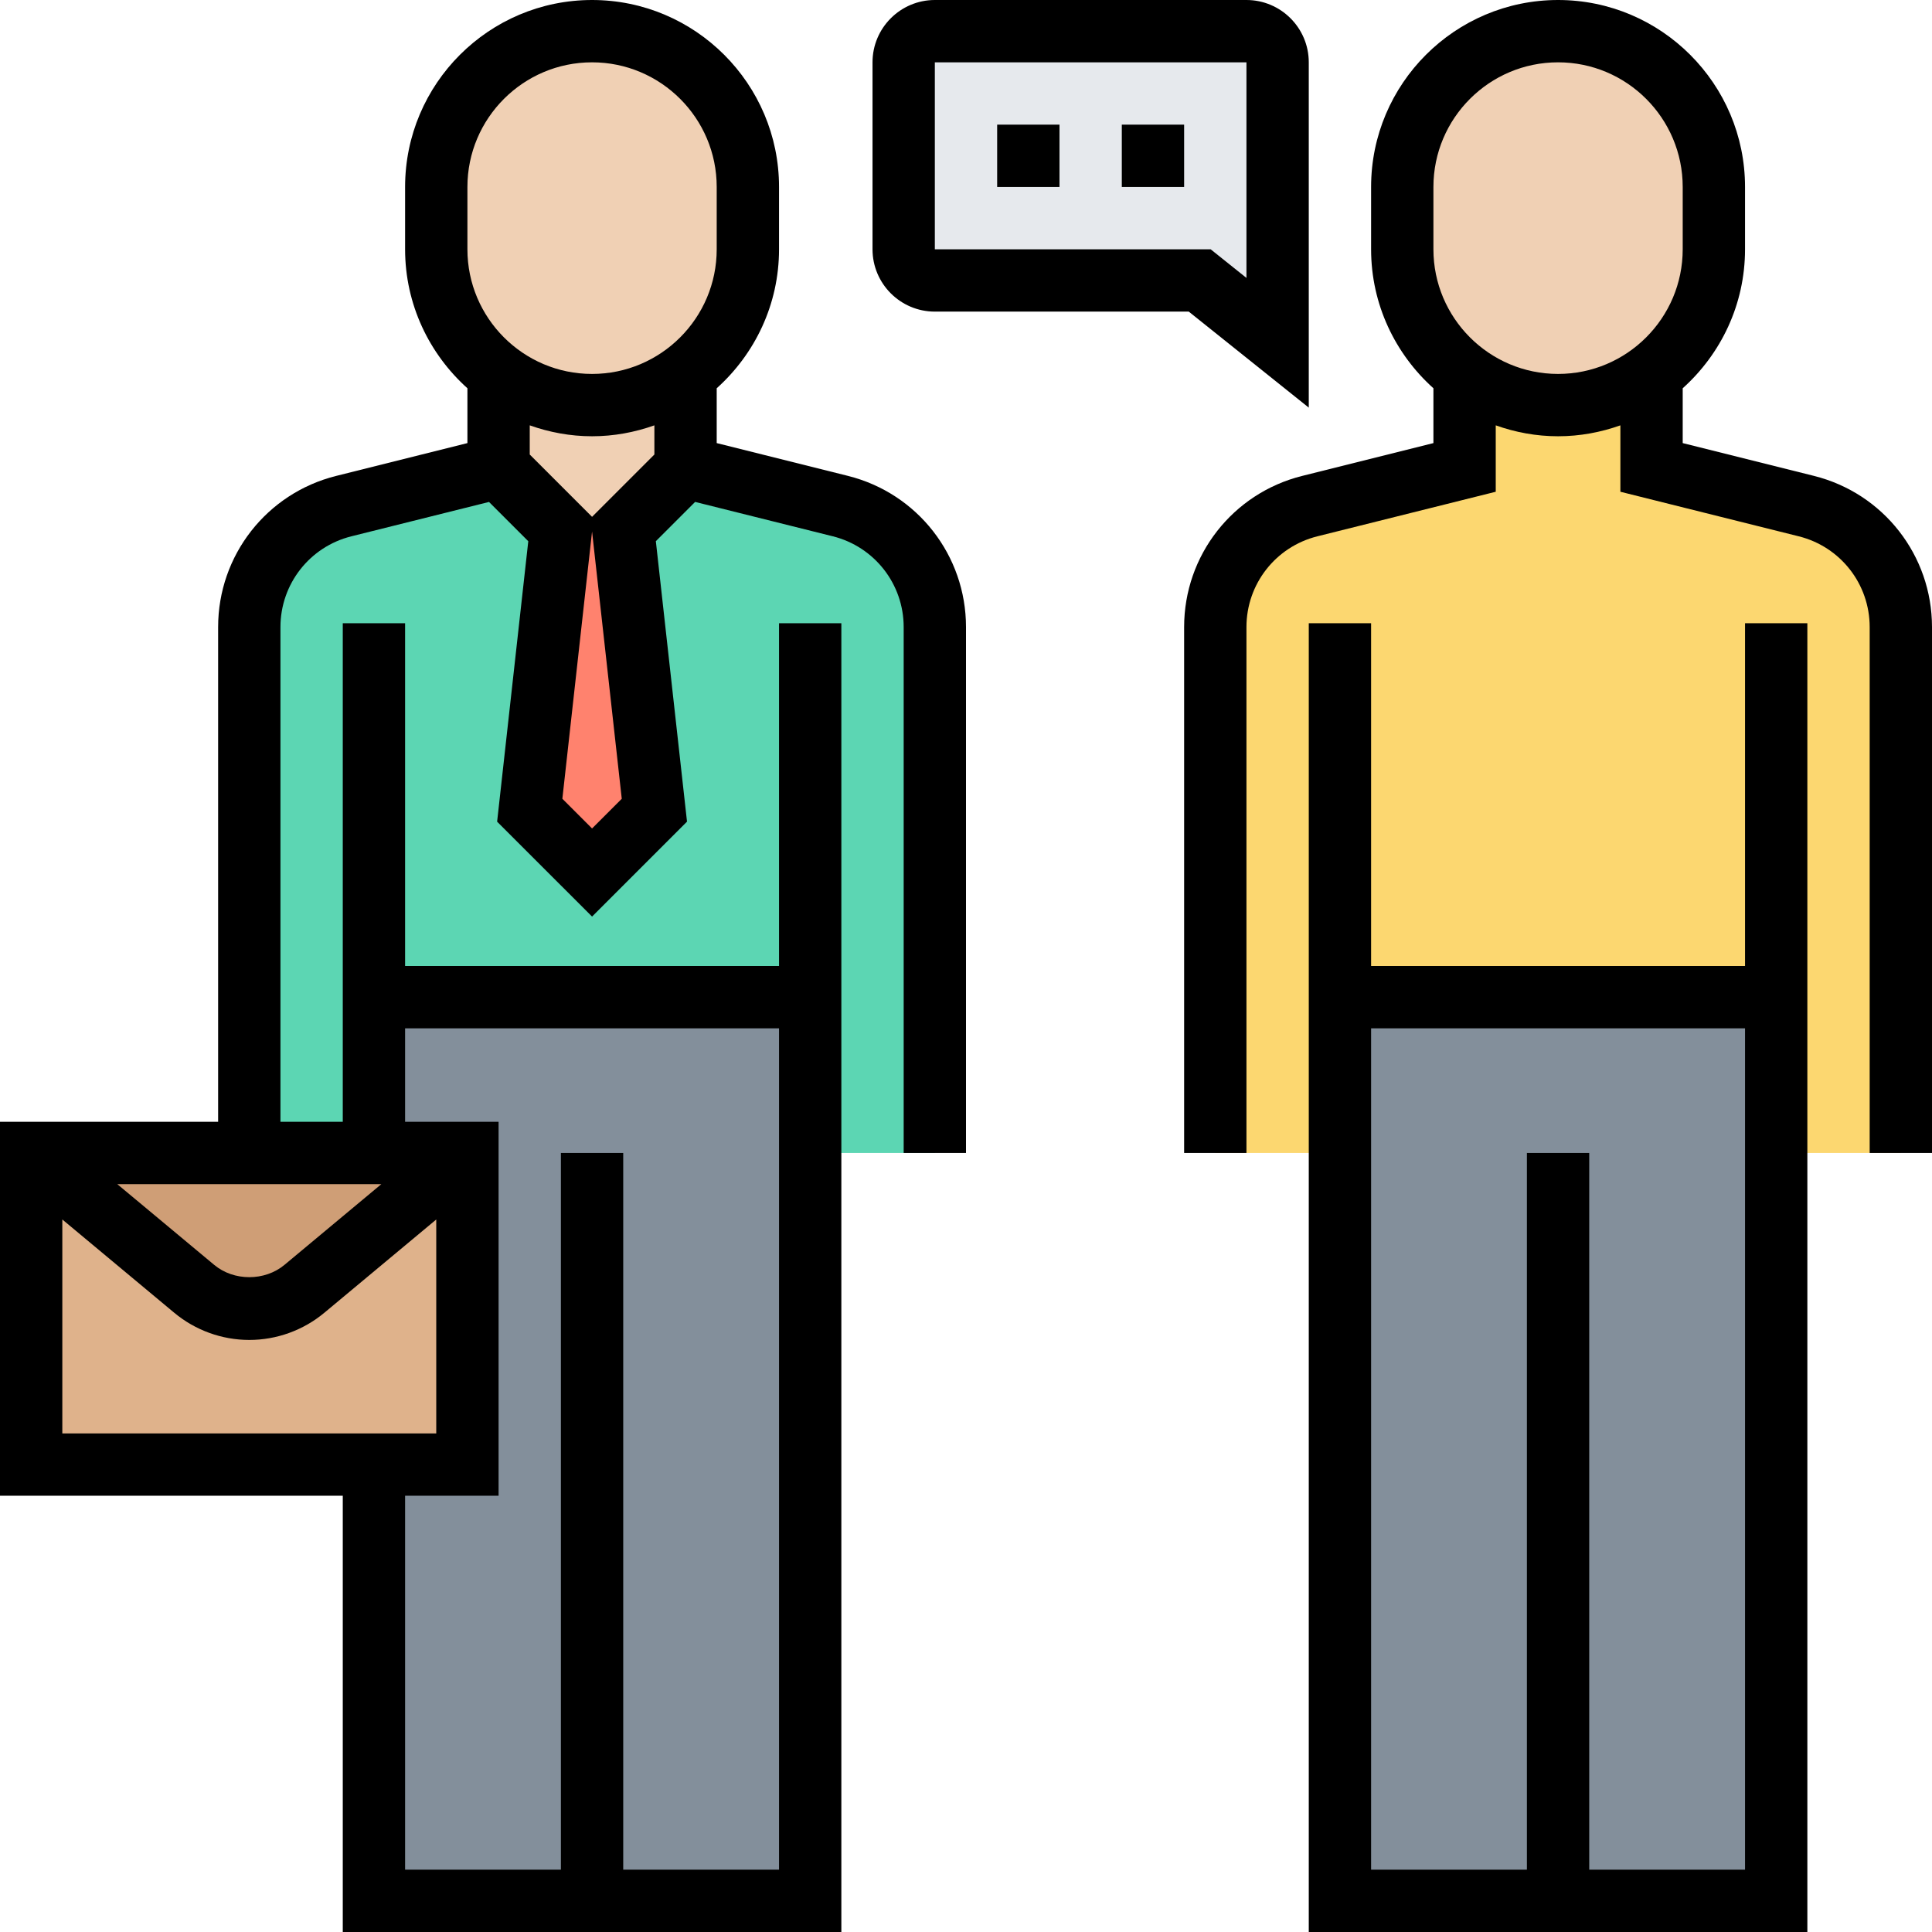<svg height="496pt" viewBox="0 0 496 496" width="496pt" xmlns="http://www.w3.org/2000/svg"><path d="m424 96v24l39.762 9.922c14.238 3.598 24.238 16.398 24.238 31.039v135.039h-32v-40h-112v40h-32v-135.039c0-14.641 10-27.441 24.238-31.039l39.762-9.922v-24c6.641 5.039 14.961 8 24 8s17.359-2.961 24-8zm0 0" fill="#fcd770"/><path d="m400 488h-56v-232h112v232zm0 0" fill="#838f9b"/><path d="m152 488h-56v-112h24v-80h-24v-40h112v232zm0 0" fill="#838f9b"/><path d="m120 296v80h-112v-80l41.84 34.879c4 3.281 8.961 5.121 14.16 5.121s10.16-1.84 14.16-5.121zm0 0" fill="#dfb28b"/><path d="m120 296-41.84 34.879c-4 3.281-8.961 5.121-14.16 5.121s-10.16-1.84-14.16-5.121l-41.84-34.879zm0 0" fill="#cf9e76"/><path d="m144 136-8 72 16 16 16-16-8-72 16-16 39.762 9.922c14.238 3.598 24.238 16.398 24.238 31.039v135.039h-32v-40h-112v40h-32v-135.039c0-14.641 10-27.441 24.238-31.039l39.762-9.922zm0 0" fill="#5cd6b3"/><path d="m160 136 8 72-16 16-16-16 8-72zm0 0" fill="#ff826e"/><path d="m240 8h80c4.398 0 8 3.602 8 8v72l-20-16h-68c-4.398 0-8-3.602-8-8v-48c0-4.398 3.602-8 8-8zm0 0" fill="#e6e9ed"/><g fill="#f0d0b4"><path d="m440 48v16c0 13.039-6.32 24.719-16 32-6.641 5.039-14.961 8-24 8s-17.359-2.961-24-8c-9.68-7.281-16-18.961-16-32v-16c0-22.078 17.922-40 40-40 11.039 0 21.039 4.48 28.32 11.68 7.199 7.281 11.68 17.281 11.68 28.32zm0 0"/><path d="m176 96v24l-16 16h-16l-16-16v-24c6.641 5.039 14.961 8 24 8s17.359-2.961 24-8zm0 0"/><path d="m192 48v16c0 13.039-6.32 24.719-16 32-6.641 5.039-14.961 8-24 8s-17.359-2.961-24-8c-9.68-7.281-16-18.961-16-32v-16c0-22.078 17.922-40 40-40 11.039 0 21.039 4.48 28.32 11.68 7.199 7.281 11.68 17.281 11.68 28.32zm0 0"/></g><path d="m217.703 122.176-33.703-8.422v-14.074c9.793-8.793 16-21.504 16-35.68v-16c0-26.473-21.527-48-48-48s-48 21.527-48 48v16c0 14.168 6.207 26.879 16 35.68v14.074l-33.703 8.43c-17.84 4.457-30.297 20.41-30.297 38.801v127.016h-56v96h88v112h128v-336h-16v88h-96v-88h-16v128h-16v-127.016c0-11.031 7.48-20.609 18.176-23.289l35.367-8.832 10.082 10.082-8 72 24.375 24.367 24.375-24.375-8-72 10.082-10.082 35.367 8.832c10.695 2.688 18.176 12.266 18.176 23.297v135.016h16v-135.016c0-18.391-12.457-34.344-30.297-38.809zm-119.801 181.824-24.879 20.734c-5.047 4.203-12.992 4.211-18.039-.008l-24.879-20.727zm-81.902 9.078 28.727 23.938c5.402 4.504 12.242 6.984 19.273 6.984s13.871-2.48 19.266-6.977l28.734-23.945v54.922h-96zm88-49.078h96v216h-40v-184h-16v184h-40v-96h24v-96h-24zm16-216c0-17.648 14.352-32 32-32s32 14.352 32 32v16c0 17.648-14.352 32-32 32s-32-14.352-32-32zm32 64c5.617 0 10.984-1.023 16-2.801v7.488l-16 16-16-16v-7.488c5.016 1.777 10.383 2.801 16 2.801zm0 100.688-7.625-7.625 7.625-68.613 7.625 68.613zm0 0"/><path d="m465.703 122.176-33.703-8.422v-14.074c9.793-8.793 16-21.504 16-35.68v-16c0-26.473-21.527-48-48-48s-48 21.527-48 48v16c0 14.168 6.207 26.879 16 35.68v14.074l-33.703 8.43c-17.84 4.457-30.297 20.41-30.297 38.801v135.016h16v-135.016c0-11.031 7.48-20.609 18.176-23.289l45.824-11.449v-17.047c5.016 1.785 10.383 2.801 16 2.801s10.984-1.023 16-2.801v17.047l45.824 11.449c10.695 2.68 18.176 12.258 18.176 23.289v135.016h16v-135.016c0-18.391-12.457-34.344-30.297-38.809zm-97.703-58.176v-16c0-17.648 14.352-32 32-32s32 14.352 32 32v16c0 17.648-14.352 32-32 32s-32-14.352-32-32zm0 0"/><path d="m448 248h-96v-88h-16v336h128v-336h-16zm-40 232v-184h-16v184h-40v-216h96v216zm0 0"/><path d="m240 80h65.191l30.809 24.648v-88.648c0-8.824-7.176-16-16-16h-80c-8.824 0-16 7.176-16 16v48c0 8.824 7.176 16 16 16zm0-64h80v55.352l-9.191-7.352h-70.809zm0 0"/><path d="m256 32h16v16h-16zm0 0"/><path d="m288 32h16v16h-16zm0 0"/></svg>